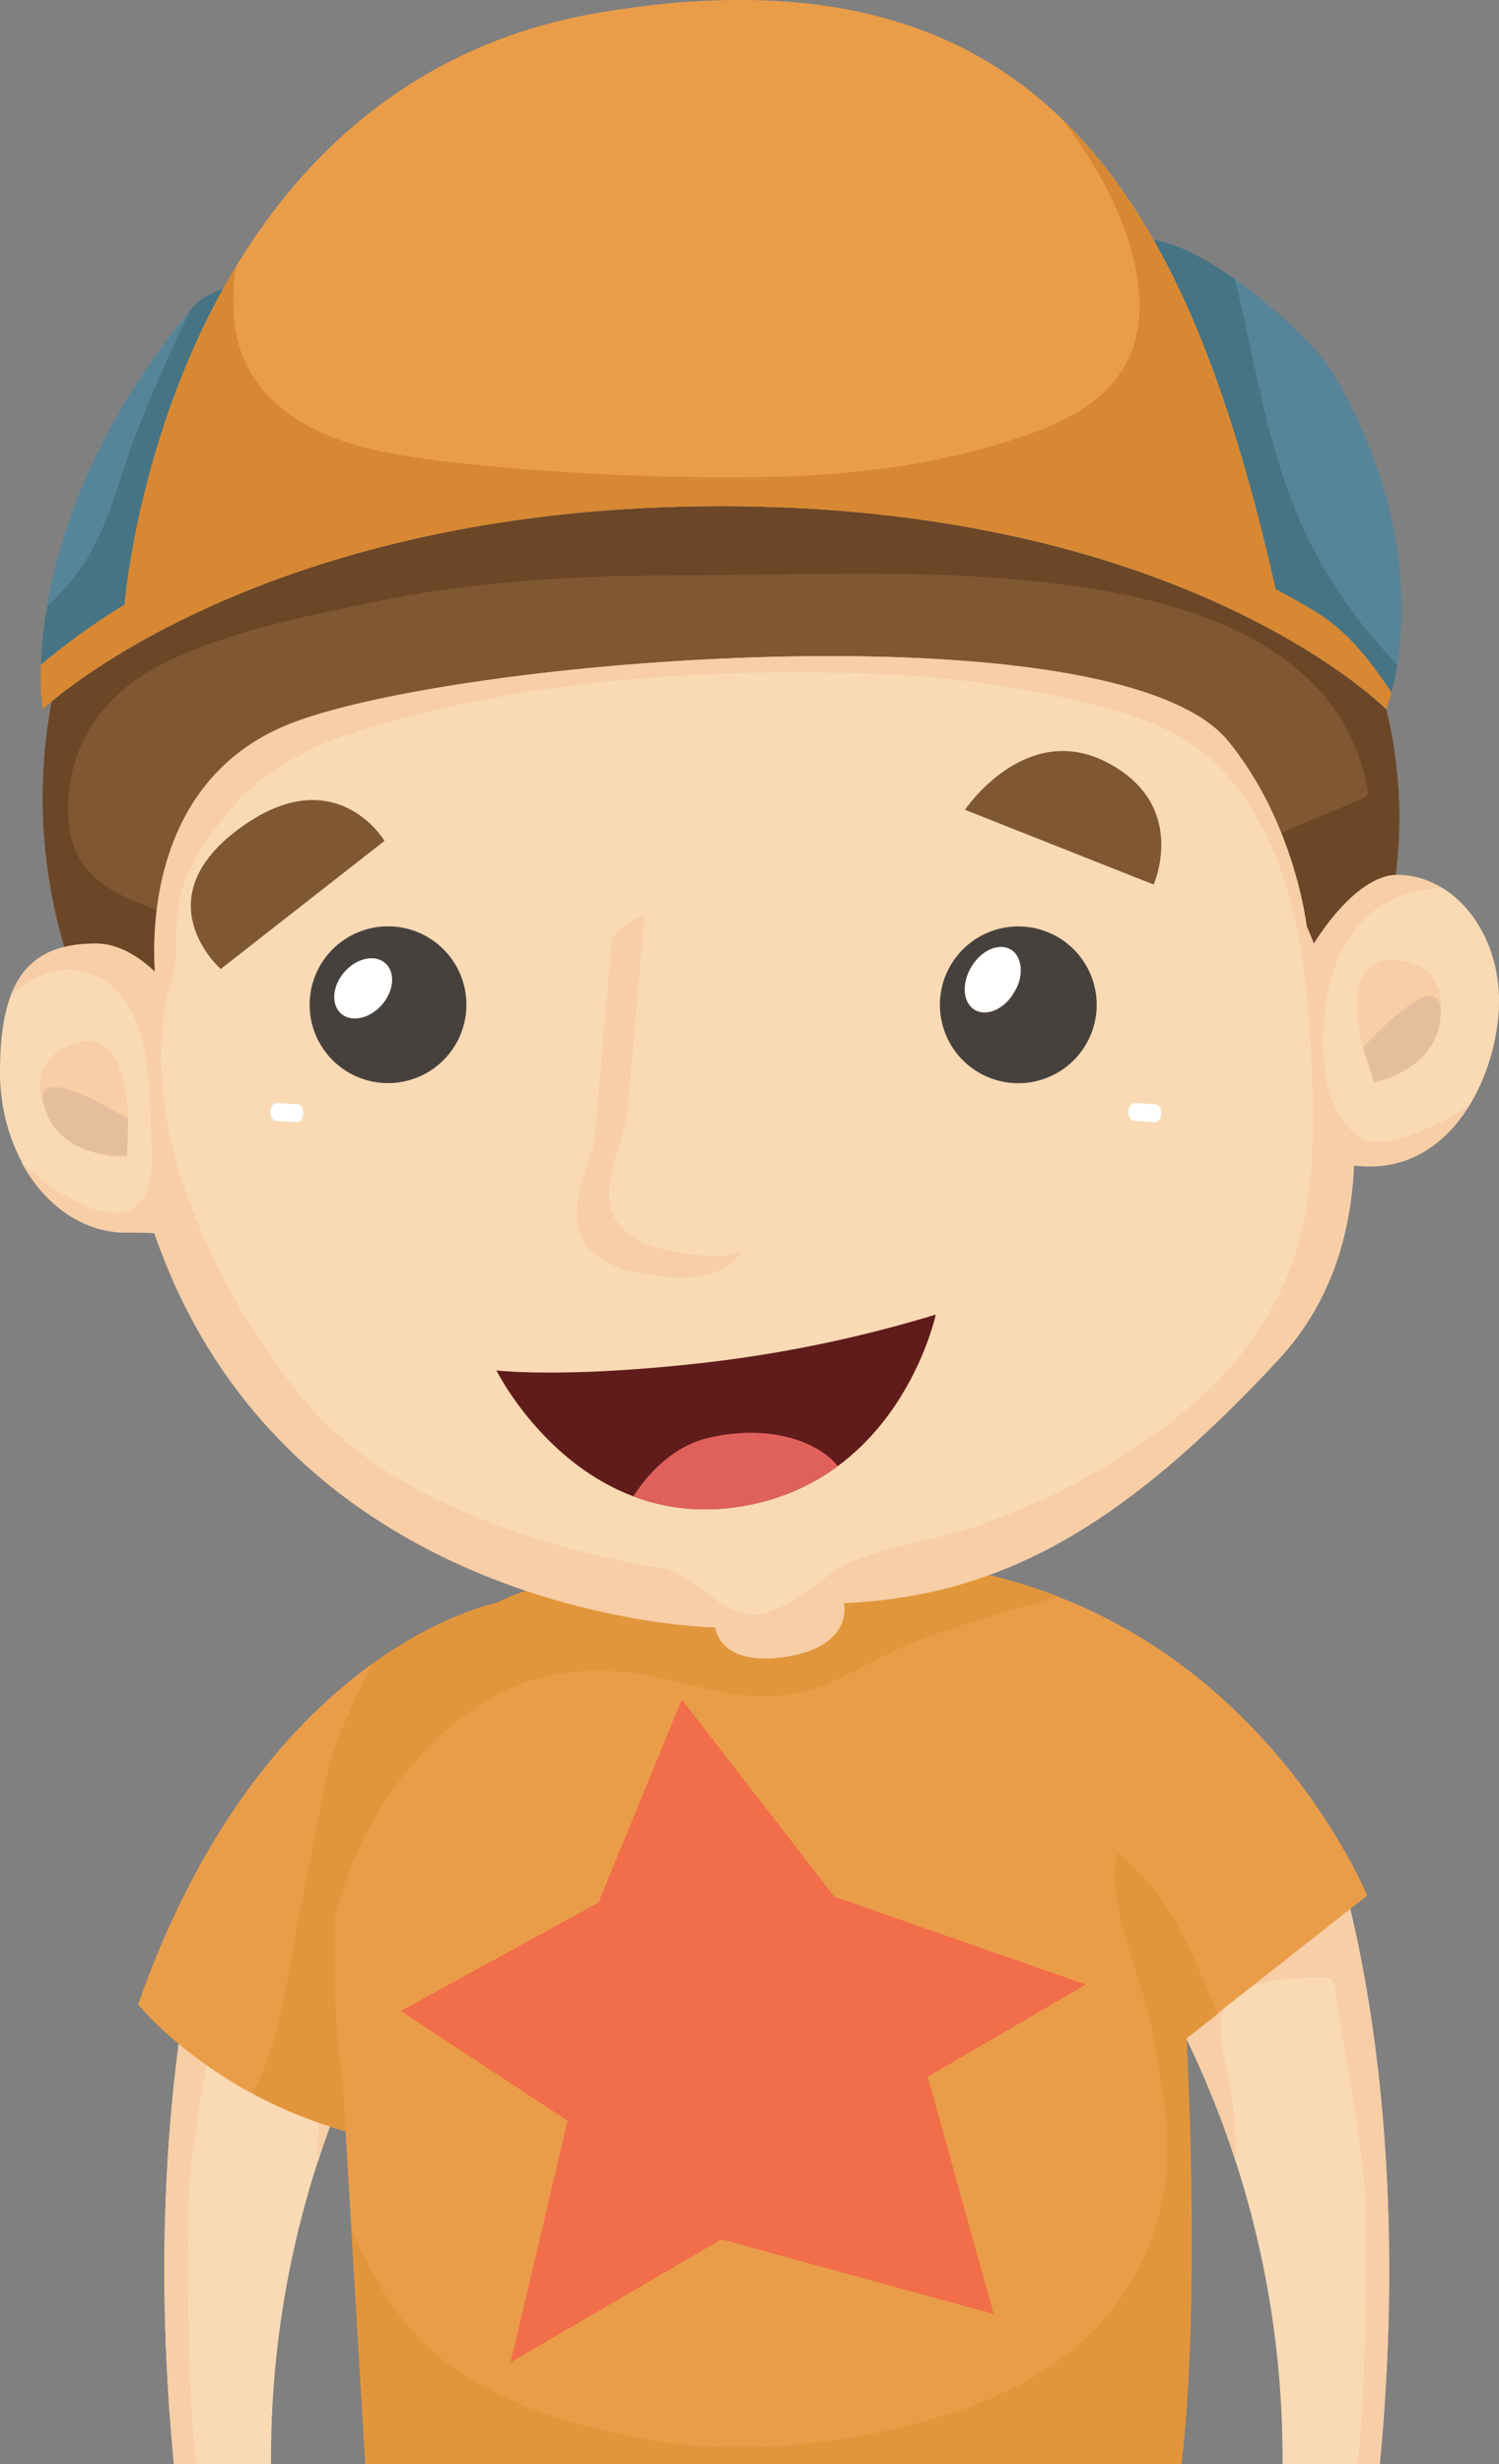 <svg xmlns="http://www.w3.org/2000/svg" viewBox="0 0 158.16 259.95"><rect x="0" y="0" width="158.16" height="259.95" fill="#808080" stroke="none"/><defs><style>.cls-1{fill:#f9dab4;}.cls-2{fill:#f7cea6;}.cls-3{fill:#ea9d49;}.cls-4{fill:#e2963b;}.cls-5{fill:#f26d49;}.cls-6{fill:#7f5732;}.cls-7{fill:#6b4627;}.cls-8{fill:#568599;}.cls-9{fill:#467484;}.cls-10{fill:#d88832;}.cls-11{fill:#47413e;}.cls-12{fill:#fff;}.cls-13{fill:#e5be9e;}.cls-14{fill:#601b1b;}.cls-15{fill:#e0605c;}</style></defs><title>资源 360</title><g id="图层_2" data-name="图层 2"><g id="Layer_1" data-name="Layer 1"><path class="cls-1" d="M118.32,203.1a101.43,101.43,0,0,1,17,56.85h10.27c3.95-41.32-5.22-65.92-5.22-65.92Z"/><path class="cls-2" d="M118.32,203.1a98.61,98.61,0,0,1,12.07,25,49.67,49.67,0,0,0-.66-8.52c-.51-2.53-2-7,.44-9s6.83-1.85,9.69-2a1.13,1.13,0,0,1,1,.92c1,8.08,3,16,3.29,24.16-.08,8.56,0,17.63-.89,26.32h2.31c3.95-41.32-5.22-65.92-5.22-65.92Z"/><path class="cls-1" d="M45.6,203.1a101.32,101.32,0,0,0-17,56.85H18.35c-4-41.32,5.21-65.92,5.21-65.92Z"/><path class="cls-2" d="M45.6,203.1a98.89,98.89,0,0,0-12.06,25,49.68,49.68,0,0,1,.65-8.52c.52-2.53,2-7-.43-9s-6.84-1.85-9.69-2a1.12,1.12,0,0,0-1,.92c-1,8.08-3,16-3.29,24.16.08,8.56,0,17.63.89,26.32H18.35c-4-41.32,5.21-65.92,5.21-65.92Z"/><path class="cls-3" d="M53.19,168.92S28.11,173,14.57,211.46c0,0,11.1,13.87,32.23,15.1l7.27-43.43Z"/><path class="cls-4" d="M53.19,168.92s-6.1,1-13.91,6.61c-2,4.1-4.13,8.12-5,12.74-1.17,6-2.42,11.94-3.47,17.93-.89,5.09-1.82,10.32-4.19,14.63a48,48,0,0,0,20.22,5.73l7.27-43.43Z"/><path class="cls-3" d="M99.13,165.23c-32.83-4.53-36.93,2.4-36.93,2.4s-11.27-3.93-22.11,14.53c-7.62,13-3.92,37.77-3.92,37.77l2.38,40h86.1c.57-4.6,1.8-18.43.54-44.94l19.06-15S132,169.76,99.13,165.23Z"/><path class="cls-4" d="M45.51,184c8.07-8,16.32-9.15,26.91-6.34,4.26,1.14,8.86,1.93,13.19.58,3.72-1.17,6.81-3.33,10.37-4.8,5.08-2.09,10.42-3.37,15.67-5a55,55,0,0,0-12.52-3.25c-32.83-4.53-36.93,2.4-36.93,2.4s-11.27-3.93-22.11,14.53c-3.2,5.45-4.4,13-4.72,19.9A39.69,39.69,0,0,1,45.51,184Z"/><path class="cls-4" d="M117.82,195.45c-1.15,5.72,2.64,13,3.67,18.42,1.2,6.34,2.51,13.18.87,19.56-2.56,9.93-9.74,16.69-19.64,20.3-10.8,4-24.2,5.65-35.31,3.47-10.18-2-20.75-5.52-26.52-14.79A46.28,46.28,0,0,1,37.06,235l1.49,25h86.1c.57-4.6,1.8-18.43.54-44.94l3.27-2.57C125.86,206.08,123.33,199.61,117.82,195.45Z"/><polygon class="cls-5" points="42.28 212.16 63.14 200.73 71.94 179.3 88.03 200.1 114.57 209.37 97.89 219.1 104.84 244.13 76.11 236.25 53.87 249.23 59.89 223.74 42.28 212.16"/><path class="cls-6" d="M147.64,86.27c0,33.83-36.13,59.17-74.2,59.17S4.51,118,4.51,84.2,35.37,23,73.44,23,147.64,52.46,147.64,86.27Z"/><path class="cls-7" d="M73.44,23C35.37,23,4.51,50.38,4.51,84.2s30.86,61.24,68.93,61.24,74.2-25.34,74.2-59.17S111.51,23,73.44,23Zm70.48,61.18c-4.55,2.06-9.63,3.5-13.45,6.85-2.55,2.24-4.94,4.63-8.35,5.45-4.11,1-8.45,1-12.64,1-6.39.16-12.78.25-19.17.35-23.41.38-47,2.43-70.25-1a.66.66,0,0,1-.74.16c-5.88-2.14-12-3.63-12.15-11.25-.1-7.43,4-12.88,10.58-16,6.9-3.28,14.42-4.7,21.85-6.26C50.18,61.29,61,60.7,71.74,60.69c15.47,0,31.93-1.06,47.2,2.11,11.43,2.37,23.06,7.85,25.35,20.43A.81.81,0,0,1,143.92,84.15Z"/><path class="cls-1" d="M147.43,92.31c-2.92,0-6.21,3.18-8.79,7.27-.46-1.19-.77-1.85-.77-1.85s-1.2-10.83-8.26-19.52c-11.87-14.6-83.78-8.66-99.93-1.45-13.43,6-13.62,20.91-13.3,25.79-1.95-1.86-4.09-3-6.26-3C2.75,99.53,0,103.79,0,113.12S6,130,13.34,130c1.07,0,2.06,0,3,.06,14.07,40.87,59.18,41.59,59.18,41.59s.37,4.21,7.51,3.08,6-5.64,6-5.64c16.91-.75,29.68-8.26,45.84-25.62,5.64-6.06,7.7-13.47,8-20.55a16.82,16.82,0,0,0,1.76.1c9,0,13.53-10.12,13.53-17.45S153.35,92.31,147.43,92.31Z"/><path class="cls-2" d="M144,120.22c-5.4-2.62-4.81-12.37-3.5-17.13,1.72-6.27,6.16-9.14,11.61-9.41a9,9,0,0,0-4.72-1.37c-2.92,0-6.21,3.18-8.79,7.27-.46-1.19-.77-1.85-.77-1.85s-1.2-10.83-8.26-19.52c-11.87-14.6-83.78-8.66-99.93-1.45-13.43,6-13.62,20.91-13.3,25.79-1.95-1.86-4.09-3-6.26-3-4.79,0-7.62,1.81-9,5.63,1.66-1.75,4.15-3.12,6.56-2.86,7.57.84,8.18,9.89,8.25,15.94,0,2.41.82,7.27-1.58,9-1.71,1.23-3.89.64-5.66-.22a24.61,24.61,0,0,1-6.37-4.39c2.4,4.47,6.45,7.4,11,7.4,1.07,0,2.06,0,3,.06,14.07,40.87,59.18,41.59,59.18,41.59s.37,4.21,7.51,3.08,6-5.64,6-5.64c16.91-.75,29.68-8.26,45.84-25.62,5.64-6.06,7.7-13.47,8-20.55a16.82,16.82,0,0,0,1.76.1c4.7,0,8.15-2.75,10.41-6.41C153.81,117.63,146.66,121.49,144,120.22Zm-6.72,9.93c-1.87,7.72-6.68,14.28-12.84,19.21a73.26,73.26,0,0,1-21.67,11.74c-4,1.38-8.37,1.9-12.26,3.39-3.71,1.42-6.32,4.95-10.26,5.77-3.77.78-6.89-4.21-10.47-4.82a93.1,93.1,0,0,1-15.67-3.93c-8.83-3.12-17.18-7.5-23-15a71.7,71.7,0,0,1-11.92-22A43.51,43.51,0,0,1,17,112a37.66,37.66,0,0,1,.44-5.91c.26-1.8,1.08-3.55,1.14-5.39a42,42,0,0,1,.19-4.91c.49-3.32,2.22-6.1,4.26-8.8A24,24,0,0,1,31,80a31.5,31.5,0,0,1,4.71-2.2c16.75-5.63,35.21-7.18,53-6.81a113.87,113.87,0,0,1,23.92,2.68c5.3,1.26,11,2.6,15.16,6.44,7.37,6.86,9.63,17.5,10.31,27.17C138.57,114.6,139.06,123,137.32,130.15Z"/><path class="cls-6" d="M23.29,102.23,40.57,88.71s-5.22-8.78-15.37-1.26S23.29,102.23,23.29,102.23Z"/><path class="cls-6" d="M101.81,85.43l19.91,7.89s3.75-8.36-4.89-12.87S101.81,85.43,101.81,85.43Z"/><path class="cls-8" d="M4.51,74.81S27.05,53.4,76.07,53.4s70.18,21.41,70.18,21.41,6.27-15.4-5.75-35.69C138.4,35.57,127.35,25.6,121,25.23c-25.53-1.51-94.26-.5-100.6,7.11C1.34,55.16,4.51,74.81,4.51,74.81Z"/><path class="cls-9" d="M138,56.82c-4.12-8.58-5.49-18.14-7.7-27.37-3.26-2.29-6.67-4.07-9.3-4.22-25.53-1.51-94.26-.5-100.6,7.11l-.34.41C18,37.1,16,41.48,14.27,46c-1.81,4.74-2.92,10.14-6,14.3A23.94,23.94,0,0,1,5,63.93a36.87,36.87,0,0,0-.46,10.88S27.05,53.4,76.07,53.4s70.18,21.41,70.18,21.41a23.64,23.64,0,0,0,1.17-4.7A53.56,53.56,0,0,1,138,56.82Z"/><path class="cls-3" d="M139.06,64.71a44.17,44.17,0,0,0-5.14-2.78l.66.2C125.29,21,109.79-6.34,63.58,1.27,17.68,8.83,13.21,63.08,13.15,63.8a70.24,70.24,0,0,0-8.82,6.33,27.71,27.71,0,0,0,.18,4.68S27.05,53.4,76.07,53.4s70.18,21.41,70.18,21.41a15.51,15.51,0,0,0,.55-1.75C144.64,69.79,142.25,66.72,139.06,64.71Z"/><path class="cls-10" d="M139.06,64.71c-1.67-1.06-4.48-2.58-4.48-2.58-4.74-21-11.12-38.38-22.36-49.37,4.09,5.37,8.12,12.93,8,19.78-.08,7.18-5,10.88-11.32,13.15-9.63,3.45-19.82,4.64-30,4.64a261.5,261.5,0,0,1-32.15-1.67c-5.73-.73-12.23-1.75-16.89-5.47-5-3.94-5.74-9.25-5-15C14.71,45,13.18,63.39,13.15,63.8a70.24,70.24,0,0,0-8.82,6.33,27.71,27.71,0,0,0,.18,4.68S27.05,53.4,76.07,53.4s70.18,21.41,70.18,21.41a15.51,15.51,0,0,0,.55-1.75C144.64,69.79,142.25,66.72,139.06,64.71Z"/><path class="cls-11" d="M49.21,106A8.27,8.27,0,1,1,41,97.73,8.26,8.26,0,0,1,49.21,106Z"/><path class="cls-12" d="M40.3,106c-1.29,1.48-3.22,1.89-4.31.94s-.94-2.93.35-4.4,3.22-1.89,4.31-.93S41.58,104.53,40.3,106Z"/><path class="cls-11" d="M115.71,106a8.27,8.27,0,1,1-8.27-8.26A8.26,8.26,0,0,1,115.71,106Z"/><path class="cls-2" d="M145,114.32s-5.5-13.83,2.61-13c5,.52,5.32,5.44,3.19,8.89A9,9,0,0,1,145,114.32Z"/><path class="cls-13" d="M145,114.14l-1.16-3.63s8.43-9.42,8.16-3.48S145,114.14,145,114.14Z"/><path class="cls-2" d="M13.41,122.06s1.54-14.81-6-11.79c-4.65,1.86-3.65,6.68-.67,9.42A9,9,0,0,0,13.41,122.06Z"/><path class="cls-13" d="M13.38,121.87l.14-3.8s-10.67-6.79-8.8-1.14S13.38,121.87,13.38,121.87Z"/><path class="cls-2" d="M64.59,98.85S63.11,115.94,62.74,120s-7.52,13.85,8.64,14.77,5.45-27.63,5.45-27.63S73.21,90.21,64.59,98.85Z"/><path class="cls-1" d="M68,96.6s-1.48,17.09-1.85,21.12-7.51,13.86,8.64,14.77,5.45-27.63,5.45-27.63S76.59,88,68,96.6Z"/><path class="cls-12" d="M107,104.7c-1,1.76-2.91,2.59-4.16,1.84s-1.41-2.77-.36-4.53,2.91-2.58,4.16-1.84S108.07,103,107,104.7Z"/><path class="cls-12" d="M32,117.5c0,.52-.35.91-.71.89l-2.17-.14c-.35,0-.61-.46-.58-1h0c0-.51.35-.91.71-.89l2.17.15c.36,0,.61.46.58,1Z"/><path class="cls-12" d="M122.53,117.5c0,.52-.35.91-.71.89l-2.17-.14c-.36,0-.62-.46-.58-1h0c0-.51.35-.91.7-.89l2.18.15c.35,0,.61.46.58,1Z"/><path class="cls-14" d="M52.38,144.58s6.91.84,21.13-.72a137.88,137.88,0,0,0,25.22-5.17S95,156.25,78.07,158.94C60.85,161.67,52.38,144.58,52.38,144.58Z"/><path class="cls-15" d="M74.83,151.67c-4,.92-6.63,4.07-8,6.19a21.74,21.74,0,0,0,11.25,1.08,23.37,23.37,0,0,0,10.31-4.25C86.86,152.58,81.93,150.06,74.83,151.67Z"/></g></g></svg>
